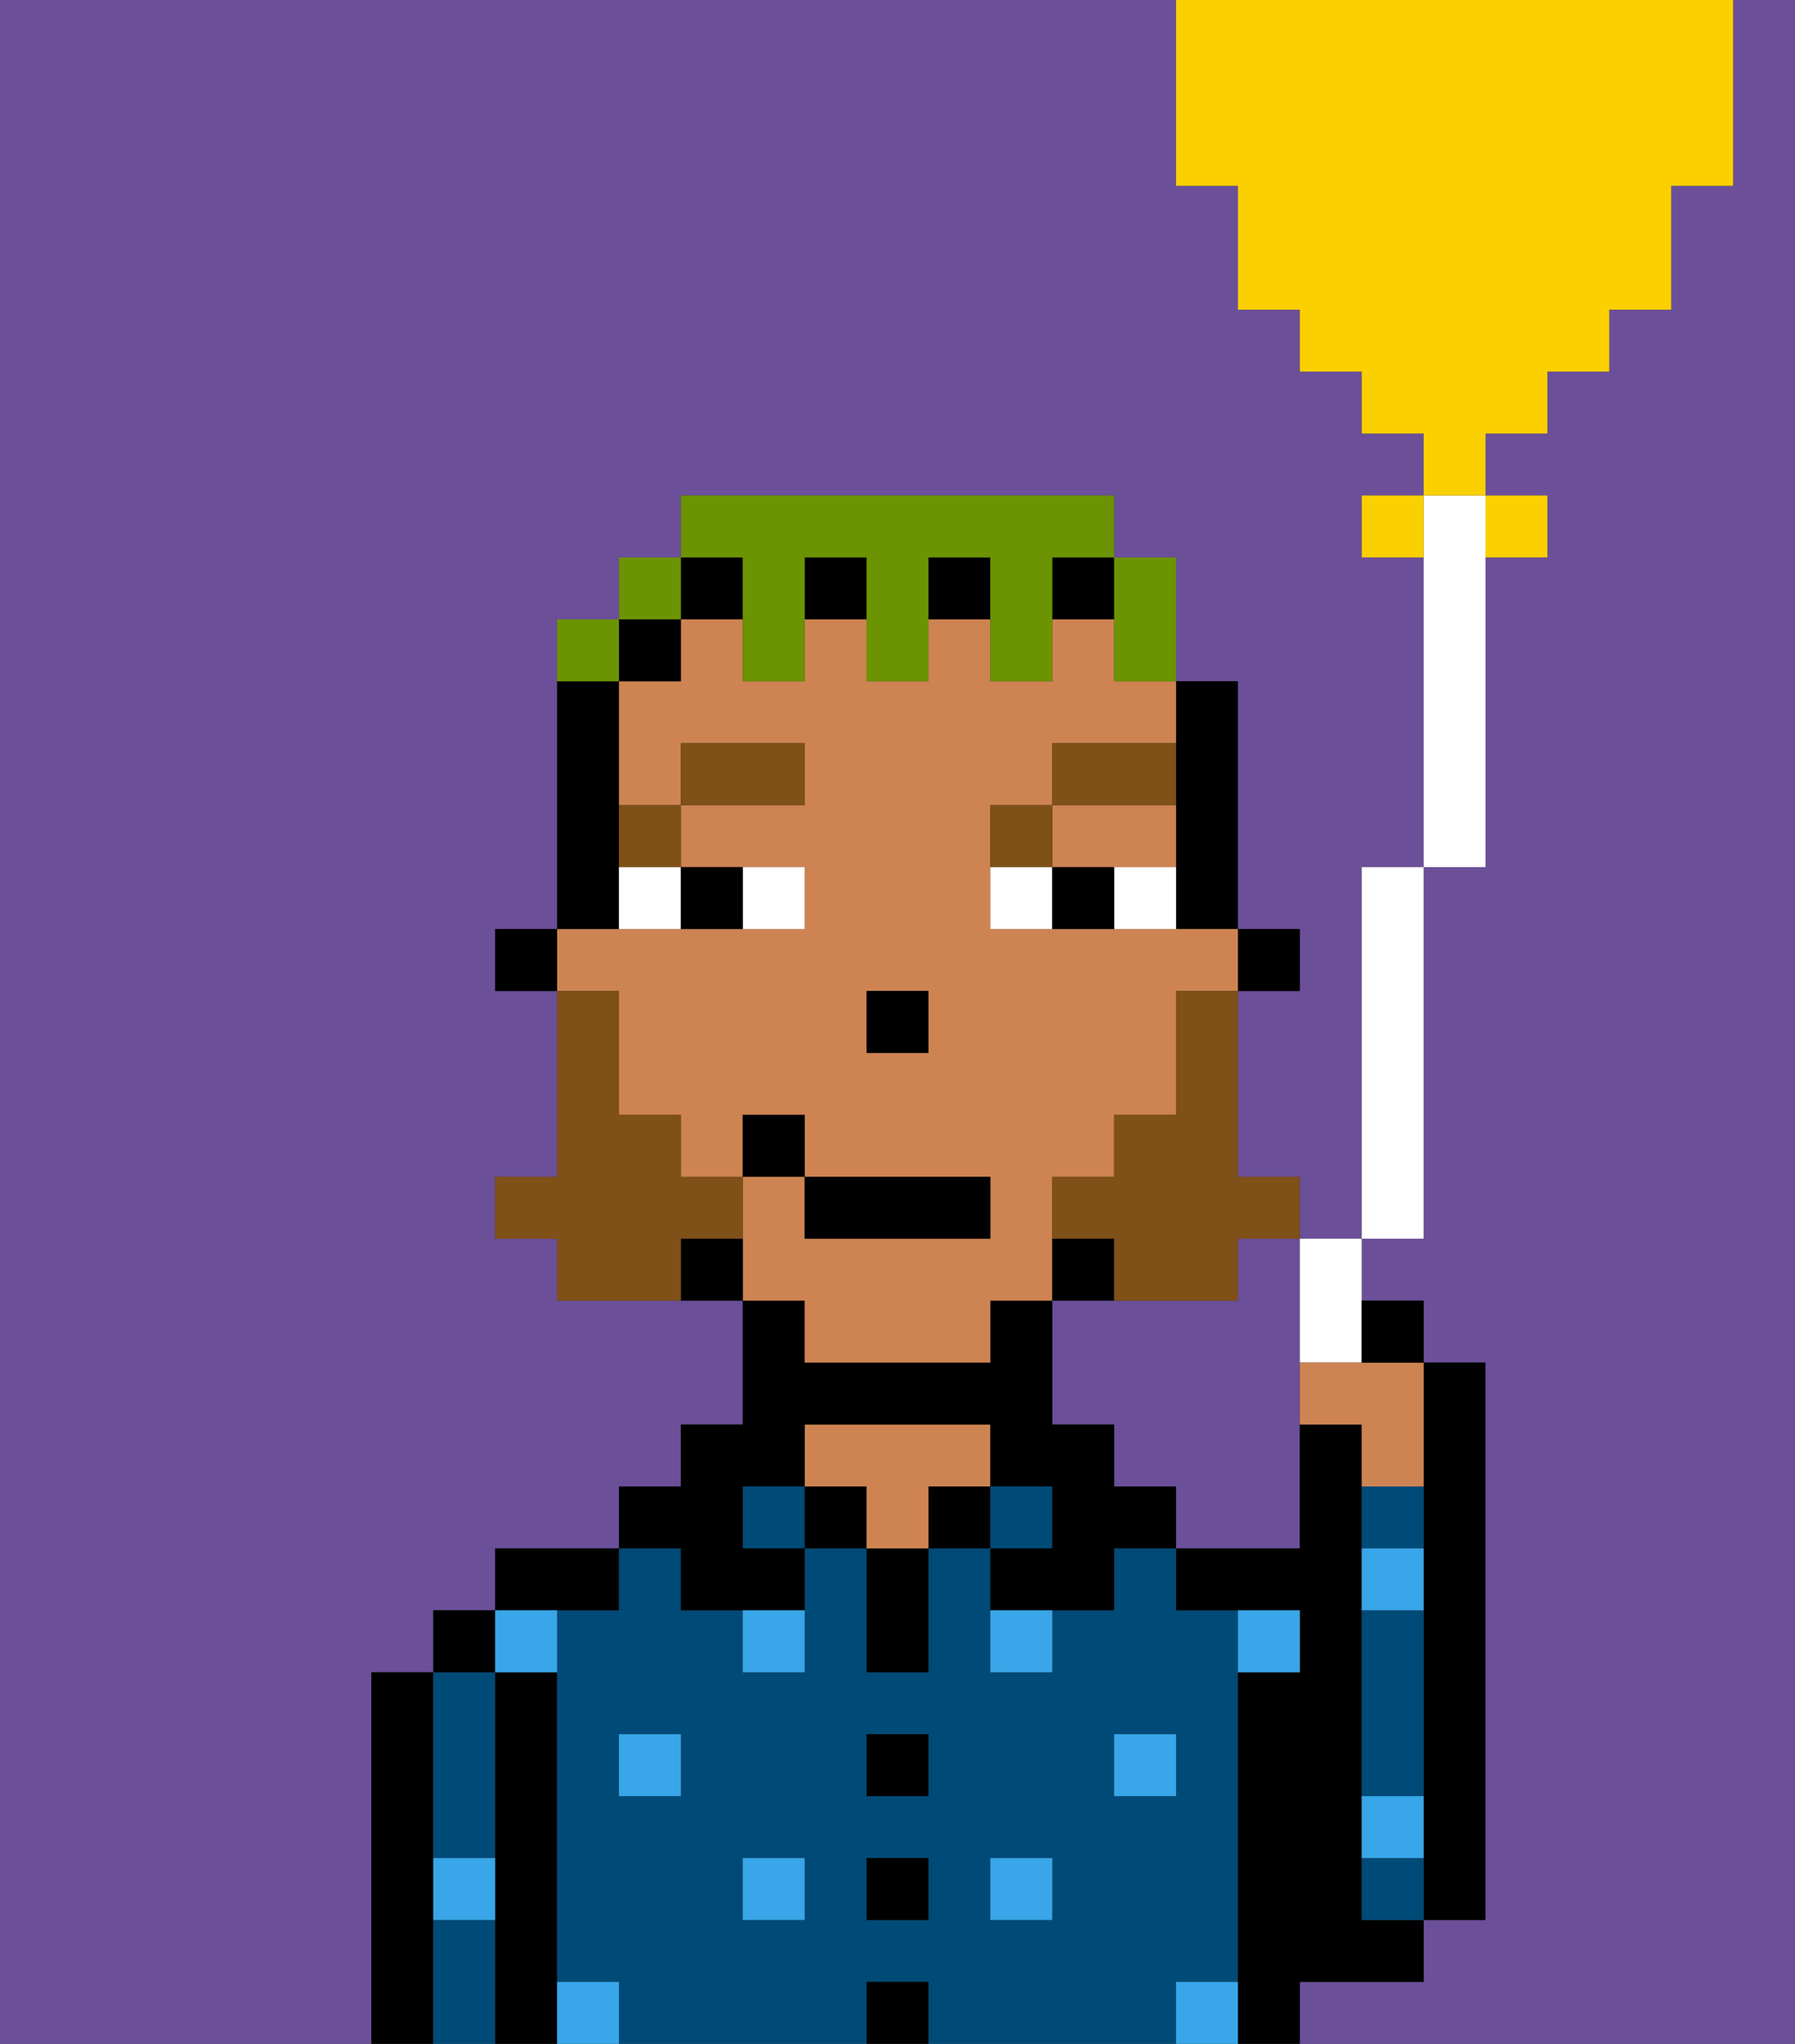 <svg xmlns="http://www.w3.org/2000/svg" viewBox="0 0 29 33"><rect x="0" y="0" width="29" height="33" fill="#333333" stroke="none"/><defs><style>polygon,rect,path{shape-rendering:crispedges;}.ya171-1{fill:#6b4f99;}.ya171-2{fill:#000000;}.ya171-3{fill:#004a77;}.ya171-4{fill:#ce8452;}.ya171-5{fill:#38a6e8;}.ya171-6{fill:#ffffff;}.ya171-7{fill:#7f5018;}.ya171-8{fill:#7f5018;}.ya171-9{fill:#6c9302;}.ya171-10{fill:#fad000;}</style></defs><path class="ya171-1" d="M21,20H20v1H17v2h1v1h1v1h2V20Z"/><path class="ya171-1" d="M6,27H7V26H8V25h2V24h1V23h1V21H9V20H8V19H9V16H8V15H9V10h1V9h1V8h7V9h1v2h1v4h1v1H20v3h1v1h1V14h1V9H22V8h1V7H22V6H21V5H20V3H19V0H0V33H6V27Z"/><path class="ya171-1" d="M28,3H27V5H26V6H25V7H24V8h1V9H24v5H23v6H22v1h1v1h1v9H23v1H21v1h8V0H28Z"/><path class="ya171-2" d="M23,25v6h1V22H23v3Z"/><path class="ya171-2" d="M7,30V27H6v6H7V30Z"/><path class="ya171-3" d="M7,31v2H8V31Z"/><path class="ya171-3" d="M7,28v2H8V27H7Z"/><rect class="ya171-2" x="7" y="26" width="1" height="1"/><path class="ya171-2" d="M9,31V27H8v6H9V31Z"/><path class="ya171-3" d="M20,32V26H19V25H18v1H17v1H16V25H15v2H14V25H13v2H12V26H11V25H10v1H9v6h1v1h4V32h1v1h4V32Zm-9-3H10V28h1Zm2,2H12V30h1Zm2,0H14V30h1Zm0-2H14V28h1Zm2,2H16V30h1Zm1-2V28h1v1Z"/><path class="ya171-2" d="M8,26h2V25H8Z"/><rect class="ya171-3" x="12" y="24" width="1" height="1"/><rect class="ya171-2" x="13" y="24" width="1" height="1"/><rect class="ya171-2" x="14" y="32" width="1" height="1"/><rect class="ya171-2" x="14" y="30" width="1" height="1"/><rect class="ya171-2" x="14" y="28" width="1" height="1"/><path class="ya171-2" d="M14,26v1h1V25H14Z"/><rect class="ya171-2" x="15" y="24" width="1" height="1"/><path class="ya171-4" d="M16,24V23H13v1h1v1h1V24Z"/><rect class="ya171-3" x="16" y="24" width="1" height="1"/><path class="ya171-2" d="M18,24V23H17V21H16v1H13V21H12v2H11v1H10v1h1v1h2V25H12V24h1V23h3v1h1v1H16v1h2V25h1V24Z"/><path class="ya171-2" d="M22,32h1V31H22V23H21v2H19v1h2v1H20v6h1V32Z"/><path class="ya171-3" d="M22,30v1h1V30Z"/><path class="ya171-3" d="M23,24H22v1h1Z"/><path class="ya171-3" d="M23,28V26H22v3h1Z"/><rect class="ya171-5" x="18" y="28" width="1" height="1"/><rect class="ya171-5" x="16" y="30" width="1" height="1"/><path class="ya171-5" d="M16,27h1V26H16Z"/><rect class="ya171-5" x="12" y="30" width="1" height="1"/><rect class="ya171-5" x="10" y="28" width="1" height="1"/><path class="ya171-5" d="M12,27h1V26H12Z"/><path class="ya171-5" d="M21,27V26H20v1Z"/><path class="ya171-5" d="M9,32v1h1V32Z"/><path class="ya171-5" d="M19,32v1h1V32Z"/><path class="ya171-5" d="M23,29H22v1h1Z"/><path class="ya171-5" d="M23,25H22v1h1Z"/><path class="ya171-5" d="M7,31H8V30H7Z"/><path class="ya171-5" d="M8,27H9V26H8Z"/><rect class="ya171-2" x="20" y="15" width="1" height="1"/><path class="ya171-2" d="M19,13v2h1V11H19v2Z"/><path class="ya171-4" d="M18,14h1V13H17v1Z"/><path class="ya171-4" d="M13,22h3V21h1V19h1V18h1V16h1V15H16V13h1V12h2V11H18V10H17v1H16V10H15v1H14V10H13v1H12V10H11v1H10v2h1V12h2v1H11v1h2v1H9v1h1v2h1v1h1V18h1v1h3v1H13V19H12v2h1Zm2-5H14V16h1Z"/><path class="ya171-2" d="M17,20v1h1V20Z"/><rect class="ya171-2" x="15" y="9" width="1" height="1"/><rect class="ya171-2" x="17" y="9" width="1" height="1"/><rect class="ya171-2" x="13" y="9" width="1" height="1"/><rect class="ya171-2" x="11" y="9" width="1" height="1"/><path class="ya171-2" d="M11,20v1h1V20Z"/><rect class="ya171-2" x="10" y="10" width="1" height="1"/><path class="ya171-2" d="M10,14V11H9v4h1Z"/><rect class="ya171-2" x="8" y="15" width="1" height="1"/><rect class="ya171-2" x="14" y="16" width="1" height="1"/><path class="ya171-6" d="M13,15V14H12v1Z"/><path class="ya171-6" d="M10,15h1V14H10Z"/><path class="ya171-6" d="M18,14v1h1V14Z"/><path class="ya171-6" d="M16,14v1h1V14Z"/><path class="ya171-2" d="M12,15V14H11v1Z"/><path class="ya171-2" d="M17,14v1h1V14Z"/><path class="ya171-7" d="M11,14V13H10v1Z"/><rect class="ya171-7" x="11" y="12" width="2" height="1"/><path class="ya171-7" d="M17,13H16v1h1Z"/><path class="ya171-7" d="M19,12H17v1h2Z"/><path class="ya171-8" d="M19,17v1H18v1H17v1h1v1h2V20h1V19H20V16H19Z"/><path class="ya171-8" d="M12,20V19H11V18H10V16H9v3H8v1H9v1h2V20Z"/><rect class="ya171-2" x="13" y="19" width="3" height="1"/><rect class="ya171-2" x="12" y="18" width="1" height="1"/><path class="ya171-9" d="M18,11h1V9H18v2Z"/><path class="ya171-9" d="M12,10v1h1V9h1v2h1V9h1v2h1V9h1V8H11V9h1Z"/><rect class="ya171-9" x="10" y="9" width="1" height="1"/><path class="ya171-9" d="M10,10H9v1h1Z"/><path class="ya171-6" d="M23,9v5h1V8H23Z"/><rect class="ya171-6" x="22" y="14" width="1" height="6"/><path class="ya171-6" d="M21,22h1V20H21Z"/><rect class="ya171-10" x="22" y="8" width="1" height="1"/><path class="ya171-10" d="M25,9V8H24V9Z"/><path class="ya171-10" d="M20,3V5h1V6h1V7h1V8h1V7h1V6h1V5h1V3h1V0H19V3Z"/><path class="ya171-4" d="M21,22v1h1v1h1V22H21Z"/><path class="ya171-2" d="M23,22V21H22v1Z"/></svg>